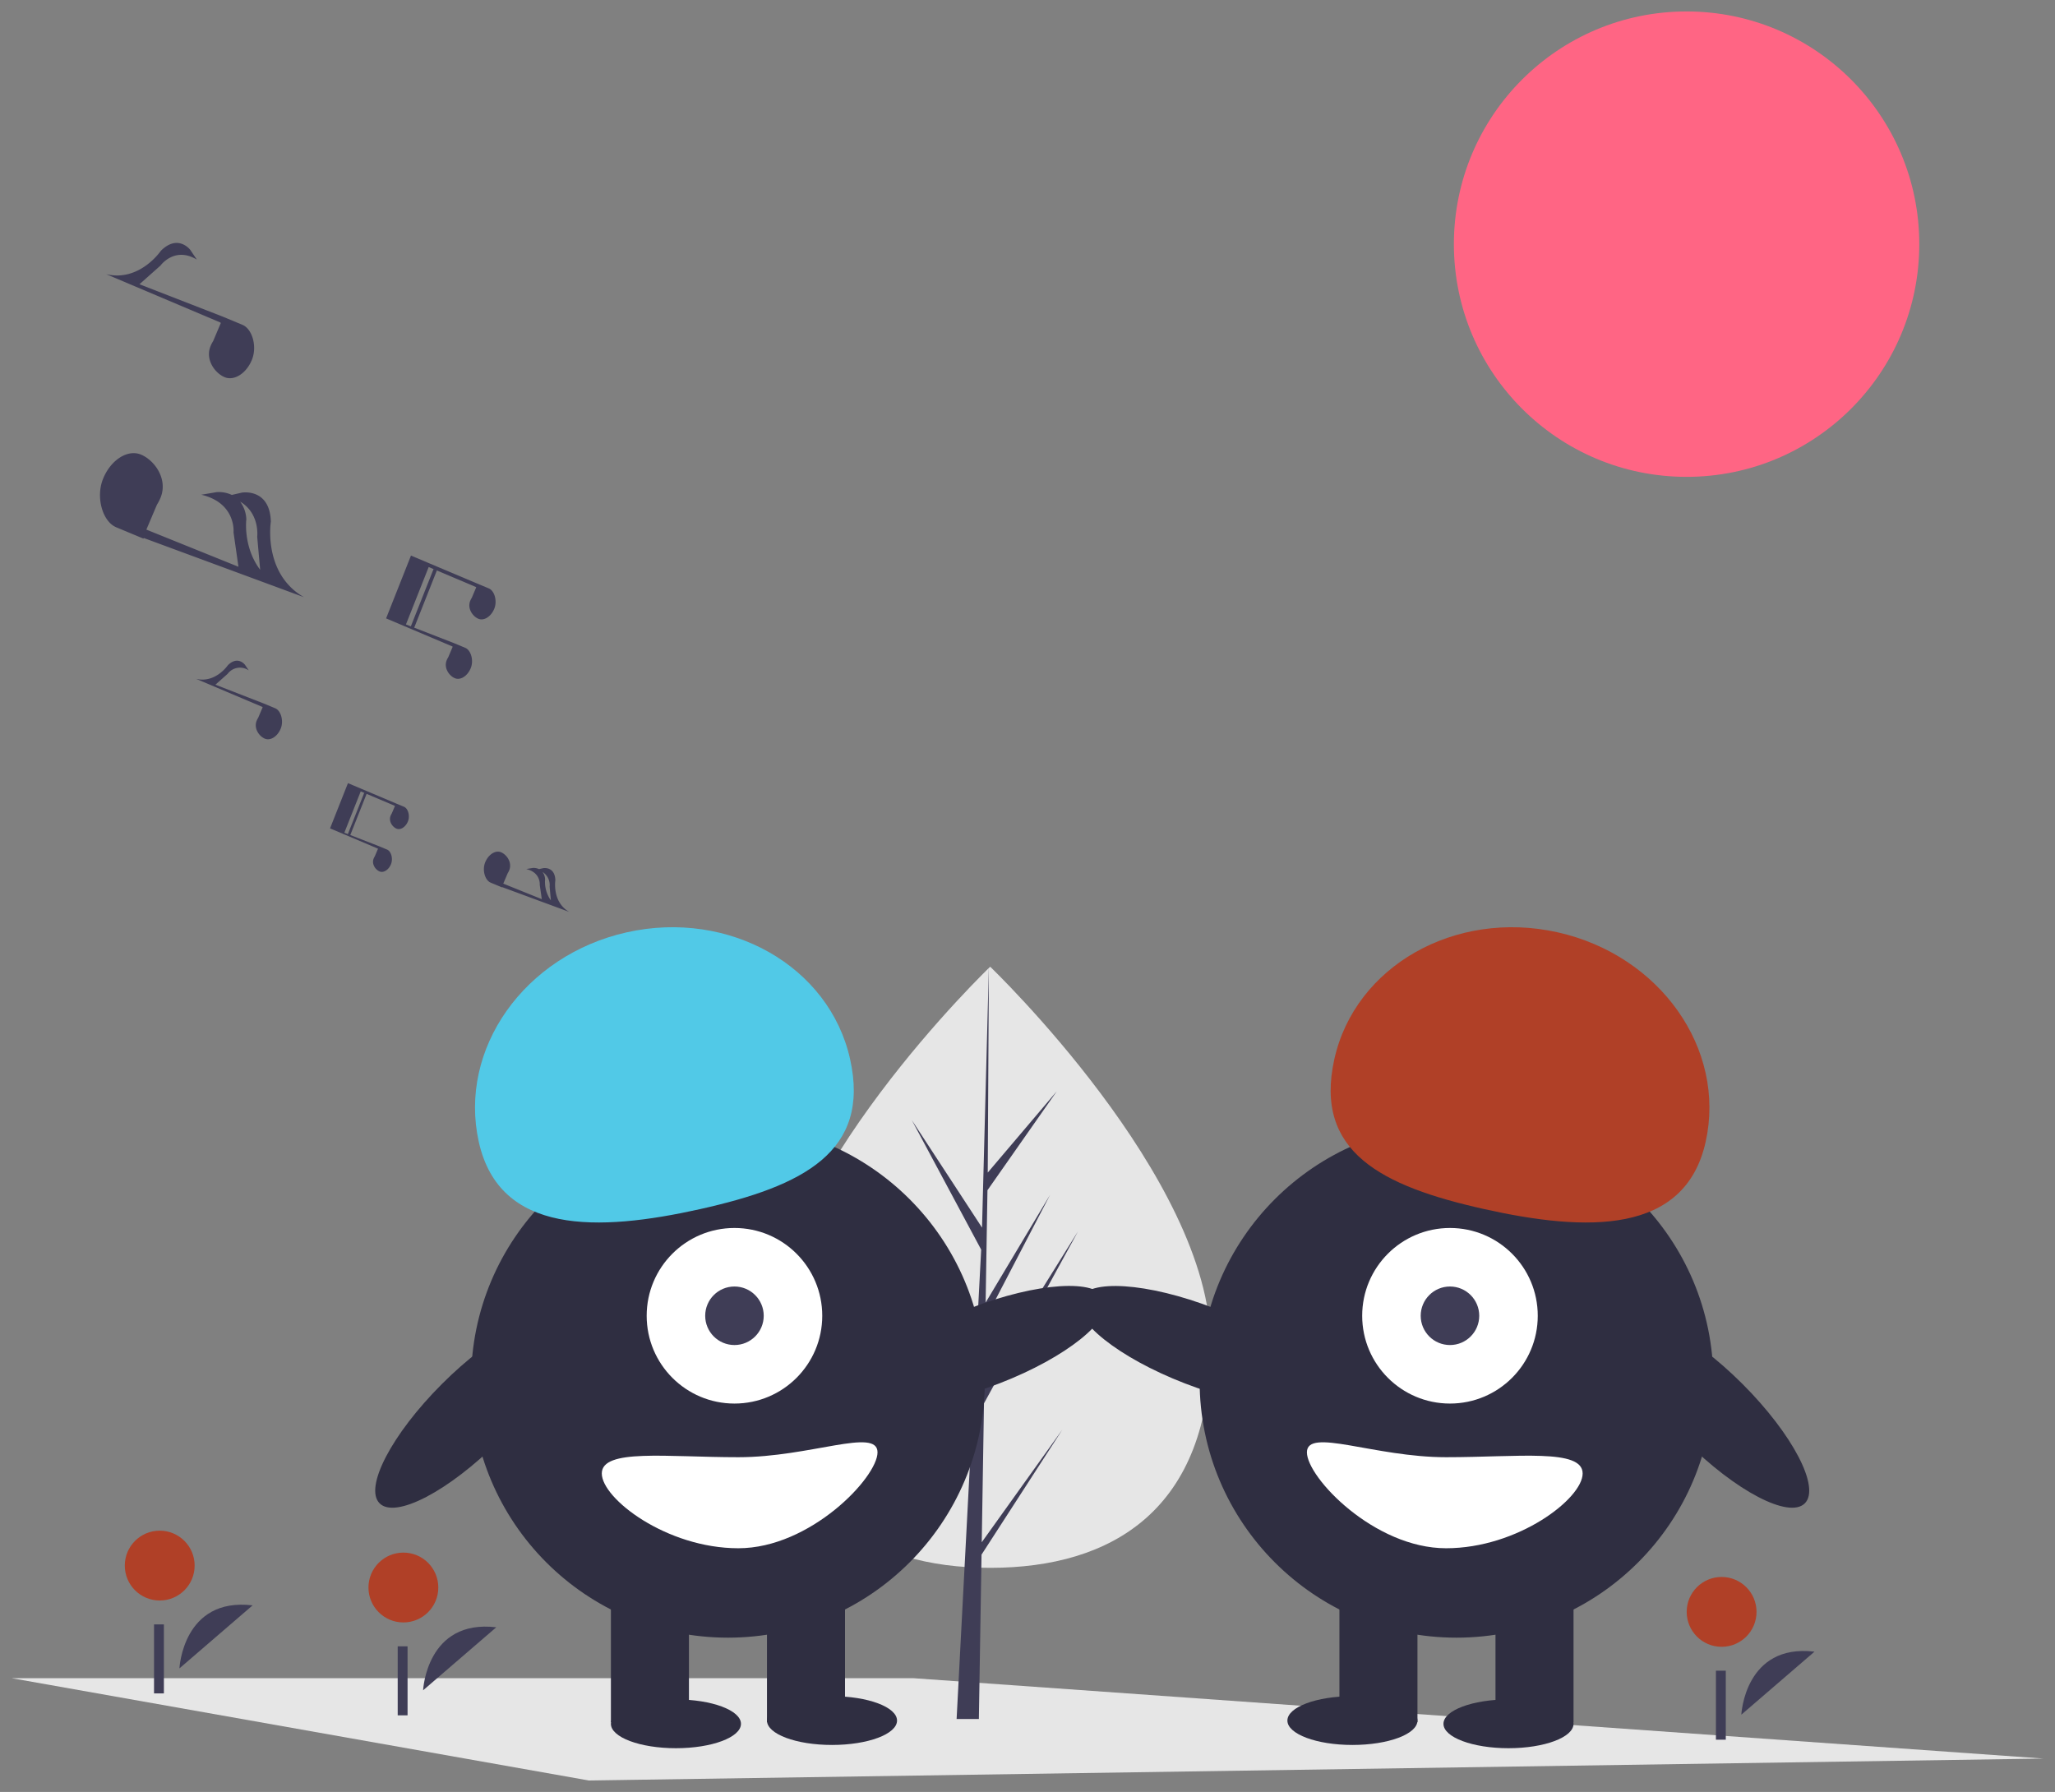 <?xml version="1.0" encoding="UTF-8" standalone="no"?>
<svg
   xmlns:dc="http://purl.org/dc/elements/1.1/"
   xmlns:cc="http://creativecommons.org/ns#"
   xmlns:rdf="http://www.w3.org/1999/02/22-rdf-syntax-ns#"
   xmlns:svg="http://www.w3.org/2000/svg"
   xmlns="http://www.w3.org/2000/svg"
   xmlns:sodipodi="http://sodipodi.sourceforge.net/DTD/sodipodi-0.dtd"
   xmlns:inkscape="http://www.inkscape.org/namespaces/inkscape"
   id="a780dc9c-2107-4fd6-8fec-765248a5097a"
   data-name="Layer 1"
   width="897.772"
   height="782.831"
   viewBox="0 0 897.772 782.831"
   version="1.1"
   sodipodi:docname="undraw_happy_music_g6wc.svg"
   inkscape:version="0.92.5 (2060ec1f9f, 2020-04-08)">
  <rect x="0" y="0" width="897.772" height="782.831" fill="#808080" stroke="none"/>
  <defs
     id="defs83" />
  <sodipodi:namedview
     pagecolor="#ffffff"
     bordercolor="#666666"
     borderopacity="1"
     objecttolerance="10"
     gridtolerance="10"
     guidetolerance="10"
     inkscape:pageopacity="0"
     inkscape:pageshadow="2"
     inkscape:window-width="1920"
     inkscape:window-height="1047"
     id="namedview81"
     showgrid="false"
     fit-margin-left="5"
     fit-margin-top="5"
     fit-margin-right="5"
     fit-margin-bottom="5"
     inkscape:zoom="0.43185966"
     inkscape:cx="78.673284"
     inkscape:cy="346.94352"
     inkscape:window-x="0"
     inkscape:window-y="33"
     inkscape:window-maximized="0"
     inkscape:current-layer="g2703" />
  <title
     id="title2">happy_music</title>
  <polygon
     points="887.772,763.25 252.263,772.831 0,728.121 393.817,728.121 "
     id="polygon4"
     style="fill:#e6e6e6"
     transform="translate(5,5)" />
  <circle
     cx="736.822"
     cy="106.66"
     r="101.66"
     id="circle6"
     style="fill:#ff6584" />
  <path
     d="m 184.84,738.435 c 0,0 1.487,-31.159 31.971,-27.537"
     id="path8"
     inkscape:connector-curvature="0"
     style="fill:#3f3d56" />
  <circle
     cx="176.227"
     cy="693.526"
     r="15.257"
     id="circle10"
     style="fill:#b04027" />
  <rect
     x="173.744"
     y="719.218"
     width="4.307"
     height="30.147"
     id="rect12"
     style="fill:#3f3d56" />
  <path
     d="m 760.738,749.08 c 0,0 1.487,-31.159 31.971,-27.537"
     id="path20"
     inkscape:connector-curvature="0"
     style="fill:#3f3d56" />
  <circle
     cx="752.124"
     cy="704.171"
     r="15.257"
     id="circle22"
     style="fill:#b04027" />
  <rect
     x="749.642"
     y="729.863"
     width="4.307"
     height="30.147"
     id="rect24"
     style="fill:#3f3d56" />
  <path
     d="m 78.39,728.854 c 0,0 1.487,-31.159 31.971,-27.537"
     id="path32"
     inkscape:connector-curvature="0"
     style="fill:#3f3d56" />
  <circle
     cx="69.776"
     cy="683.946"
     r="15.257"
     id="circle34"
     style="fill:#b04027" />
  <rect
     x="67.294"
     y="709.638"
     width="4.307"
     height="30.147"
     id="rect36"
     style="fill:#3f3d56" />
  <polygon
     points=""
     id="polygon66"
     style="fill:#3f3d56"
     transform="translate(5,5)" />
  <path
     d="m 176.547,352.473 10e-4,-0.003 -3.644,-1.518 -15.377,-6.5 -5.512,-2.33 -0.423,1.068 v 0 l -7.404,18.694 20.837,8.819 0.109,0.099 -1.404,3.311 a 5.862,5.862 0 0 0 -0.49,0.955 c -0.984,2.484 0.874,4.954 2.63,5.649 1.756,0.695 3.977,-0.754 4.961,-3.237 0.97,-2.45 0.022,-5.562 -1.689,-6.314 l 0.002,-0.003 -3.644,-1.518 -12.467,-4.846 7.123,-17.985 -1.056,-0.418 -7.126,17.992 -1.542,-0.599 7.154,-18.062 0.188,0.08 14.654,6.202 0.109,0.099 -1.404,3.311 a 5.851,5.851 0 0 0 -0.49,0.955 c -0.984,2.484 0.874,4.954 2.63,5.649 1.756,0.695 3.977,-0.754 4.961,-3.237 0.97,-2.45 0.022,-5.562 -1.689,-6.314 z"
     id="path68"
     inkscape:connector-curvature="0"
     style="fill:#3f3d56" />
  <path
     d="m 248.667,398.367 c -7.564,-4.325 -6.05,-13.815 -6.05,-13.815 -0.19,-6.165 -5.284,-5.293 -5.284,-5.293 l -1.854,0.423 a 5.629,5.629 0 0 0 -2.757,-0.51 l -2.82,0.475 c 6.421,1.509 5.894,6.881 5.894,6.881 l 0.9,6.281 -16.826,-6.788 1.932,-4.555 a 8.129,8.129 0 0 0 0.68,-1.327 c 1.366,-3.449 -1.214,-6.881 -3.653,-7.846 -2.439,-0.966 -5.524,1.047 -6.89,4.496 -1.347,3.402 -0.03,7.725 2.346,8.769 l -0.002,0.004 5.062,2.108 0.038,-0.119 z m -8.544,-11.036 0.54,6.012 a 13.867,13.867 0 0 1 -2.526,-9.207 5.823,5.823 0 0 0 -1.127,-3.225 6.831,6.831 0 0 1 3.113,6.42 z"
     id="path70"
     inkscape:connector-curvature="0"
     style="fill:#3f3d56" />
  <path
     d="m 120.319,309.456 0.002,-0.004 -5.062,-2.108 -21.154,-8.223 5.339,-4.75 a 6.744,6.744 0 0 1 9.217,-1.51 l -1.657,-2.462 c 0,0 -3.115,-4.124 -7.475,0.239 0,0 -5.395,7.953 -13.869,5.926 l 28.94,12.249 0.152,0.138 -1.95,4.598 a 8.124,8.124 0 0 0 -0.68,1.327 c -1.366,3.449 1.214,6.88 3.653,7.846 2.439,0.966 5.524,-1.047 6.89,-4.496 1.347,-3.402 0.03,-7.725 -2.346,-8.769 z"
     id="path72"
     inkscape:connector-curvature="0"
     style="fill:#3f3d56" />
  <path
     d="m 197.766,282.541 -1.95,4.598 a 8.132,8.132 0 0 0 -0.68,1.327 c -1.366,3.449 1.214,6.88 3.653,7.846 2.439,0.966 5.524,-1.047 6.89,-4.496 1.348,-3.402 0.031,-7.725 -2.346,-8.769 l 0.002,-0.004 -5.062,-2.108 -17.315,-6.731 9.893,-24.98 -1.466,-0.581 -9.897,24.989 -2.141,-0.832 9.936,-25.087 0.262,0.111 20.353,8.614 0.152,0.138 -1.95,4.598 a 8.137,8.137 0 0 0 -0.68,1.327 c -1.366,3.449 1.214,6.881 3.653,7.847 2.439,0.966 5.524,-1.047 6.89,-4.497 1.348,-3.402 0.031,-7.725 -2.346,-8.769 l 0.002,-0.004 -5.062,-2.108 -20.685,-8.744 v 0 l -8.8e-4,-3.8e-4 -0.671,-0.284 -7.655,-3.236 -10.871,27.447 28.94,12.249 z m -18.809,-38.351 z"
     id="path74"
     inkscape:connector-curvature="0"
     style="fill:#3f3d56" />
  <path
     d="m 106.054,141.972 0.004,-0.007 -8.713,-3.629 -36.416,-14.156 9.191,-8.177 c 0,0 6.114,-8.483 15.866,-2.599 l -2.852,-4.239 c 0,0 -5.362,-7.099 -12.868,0.412 0,0 -9.287,13.691 -23.874,10.201 l 49.819,21.086 0.262,0.237 -3.357,7.916 a 14.005,14.005 0 0 0 -1.171,2.285 c -2.352,5.938 2.09,11.844 6.289,13.507 4.199,1.663 9.509,-1.803 11.861,-7.74 2.32,-5.857 0.052,-13.298 -4.039,-15.095 z"
     id="path76"
     inkscape:connector-curvature="0"
     style="fill:#3f3d56" />
  <path
     d="m 132.794,260.885 c -18.085,-10.34 -14.466,-33.03 -14.466,-33.03 -0.455,-14.741 -12.634,-12.654 -12.634,-12.654 l -4.432,1.011 a 13.458,13.458 0 0 0 -6.591,-1.219 l -6.742,1.135 c 15.353,3.607 14.092,16.451 14.092,16.451 l 2.151,15.017 -40.229,-16.229 4.619,-10.891 a 19.451,19.451 0 0 0 1.627,-3.173 c 3.266,-8.247 -2.903,-16.451 -8.735,-18.76 -5.832,-2.31 -13.207,2.504 -16.474,10.751 -3.222,8.135 -0.073,18.469 5.61,20.966 l -0.005,0.01 12.102,5.04 0.09,-0.285 z m -20.429,-26.386 1.295,14.424 c -7.596,-10.083 -6.043,-22.062 -6.043,-22.062 a 13.925,13.925 0 0 0 -2.694,-7.711 c 8.725,5.221 7.443,15.35 7.443,15.35 z"
     id="path78"
     inkscape:connector-curvature="0"
     style="fill:#3f3d56" />
  <g
     id="g1743"
     transform="matrix(3.78,0,0,3.78,3018.127,516.287)">
    <g
       transform="translate(0.966,-83.842)"
       id="layer1"
       inkscape:label="Calque 1">
      <g
         transform="matrix(0.32,0,0,0.32,-81.218,179.948)"
         id="g1018">
        <g
           transform="matrix(0.827,0,0,0.827,398.101,902.433)"
           id="g2703">
          <path
             style="fill:#e6e6e6;stroke-width:1.734"
             inkscape:connector-curvature="0"
             d="m -2666.544,-1383.591 c 0,72.492 -43.095,97.804 -96.256,97.804 -53.161,0 -96.256,-25.312 -96.256,-97.804 0,-72.492 96.256,-164.714 96.256,-164.714 0,0 96.256,92.222 96.256,164.714 z"
             id="path2662" />
          <polygon
             transform="matrix(1.734,0,0,1.734,-4206.526,-1929.63)"
             style="fill:#3f3d56"
             points="831.131,324.393 831.387,308.663 847.691,277.35 831.454,304.5 831.914,276.209 849.373,251.28 831.986,271.76 832.273,219.884 830.469,288.559 830.617,285.726 812.866,258.555 830.332,291.164 828.678,322.761 828.629,321.922 808.166,293.329 828.567,324.885 828.36,328.836 828.323,328.896 828.34,329.22 824.144,409.383 829.751,409.383 830.423,367.977 850.775,336.499 830.474,364.865 831.042,329.881 854.699,286.601 "
             id="polygon2664" />
          <ellipse
             style="fill:#2f2e41;stroke-width:1.734"
             cx="-2078.728"
             cy="-2288.243"
             rx="56.088"
             ry="17.608"
             transform="rotate(-21.176)"
             id="ellipse2618" />
          <circle
             style="fill:#2f2e41;stroke-width:1.734"
             cx="-2877.315"
             cy="-1367.468"
             r="112.176"
             id="circle2620" />
          <rect
             style="fill:#2f2e41;stroke-width:1.734"
             x="-2928.434"
             y="-1279.432"
             width="34.079"
             height="61.058"
             id="rect2622" />
          <rect
             style="fill:#2f2e41;stroke-width:1.734"
             x="-2860.276"
             y="-1279.432"
             width="34.079"
             height="61.058"
             id="rect2624" />
          <ellipse
             style="fill:#2f2e41;stroke-width:1.734"
             cx="-2900.035"
             cy="-1217.664"
             rx="28.399"
             ry="10.65"
             id="ellipse2626" />
          <ellipse
             style="fill:#2f2e41;stroke-width:1.734"
             cx="-2831.877"
             cy="-1219.084"
             rx="28.399"
             ry="10.65"
             id="ellipse2628" />
          <circle
             style="fill:#ffffff;stroke-width:1.734"
             cx="-2874.476"
             cy="-1395.867"
             r="38.338"
             id="circle2630" />
          <circle
             style="fill:#3f3d56;stroke-width:1.734"
             cx="-2874.476"
             cy="-1395.867"
             r="12.78"
             id="circle2632" />
          <path
             style="fill:#51c9e7;fill-opacity:1;stroke-width:1.734"
             inkscape:connector-curvature="0"
             d="m -2986.13,-1471.788 c -9.058,-40.564 19.896,-81.553 64.67,-91.55 44.774,-9.998 88.413,14.782 97.471,55.346 9.058,40.564 -20.616,55.525 -65.39,65.523 -44.774,9.998 -87.693,11.246 -96.751,-29.318 z"
             id="path2634" />
          <ellipse
             style="fill:#2f2e41;stroke-width:1.734"
             cx="-1156.948"
             cy="-3071.253"
             rx="56.088"
             ry="17.608"
             transform="rotate(-45)"
             id="ellipse2636" />
          <path
             style="fill:#ffffff;stroke-width:1.734"
             inkscape:connector-curvature="0"
             d="m -2932.416,-1327 c 0,10.979 28.269,32.659 59.638,32.659 31.369,0 60.78,-30.909 60.78,-41.888 0,-10.979 -29.412,2.13 -60.78,2.13 -31.369,0 -59.638,-3.879 -59.638,7.1 z"
             id="path2638" />
          <ellipse
             style="fill:#2f2e41;stroke-width:1.734"
             cx="324.378"
             cy="-2990.637"
             rx="17.608"
             ry="56.088"
             transform="rotate(-68.824)"
             id="ellipse2640" />
          <circle
             style="fill:#2f2e41;stroke-width:1.734"
             cx="-2559.156"
             cy="-1367.468"
             r="112.176"
             id="circle2642" />
          <rect
             style="fill:#2f2e41;stroke-width:1.734"
             x="2508.038"
             y="1218.374"
             width="34.079"
             height="61.058"
             transform="scale(-1)"
             id="rect2644" />
          <rect
             style="fill:#2f2e41;stroke-width:1.734"
             x="2576.195"
             y="1218.374"
             width="34.079"
             height="61.058"
             transform="scale(-1)"
             id="rect2646" />
          <ellipse
             style="fill:#2f2e41;stroke-width:1.734"
             cx="-2536.437"
             cy="-1217.664"
             rx="28.399"
             ry="10.65"
             id="ellipse2648" />
          <ellipse
             style="fill:#2f2e41;stroke-width:1.734"
             cx="-2604.595"
             cy="-1219.084"
             rx="28.399"
             ry="10.65"
             id="ellipse2650" />
          <circle
             style="fill:#ffffff;stroke-width:1.734"
             cx="-2561.996"
             cy="-1395.867"
             r="38.338"
             id="circle2652" />
          <circle
             style="fill:#3f3d56;stroke-width:1.734"
             cx="-2561.996"
             cy="-1395.867"
             r="12.78"
             id="circle2654" />
          <path
             style="fill:#b04027;stroke-width:1.734"
             inkscape:connector-curvature="0"
             d="m -2450.342,-1471.788 c 9.058,-40.564 -19.896,-81.553 -64.67,-91.55 -44.774,-9.998 -88.413,14.782 -97.471,55.346 -9.058,40.564 20.616,55.525 65.389,65.523 44.774,9.998 87.693,11.246 96.751,-29.318 z"
             id="path2656" />
          <ellipse
             style="fill:#2f2e41;stroke-width:1.734"
             cx="-772.913"
             cy="-2687.218"
             rx="17.608"
             ry="56.088"
             transform="rotate(-45)"
             id="ellipse2658" />
          <path
             style="fill:#ffffff;stroke-width:1.734"
             inkscape:connector-curvature="0"
             d="m -2504.056,-1327 c 0,10.979 -28.269,32.659 -59.638,32.659 -31.369,0 -60.78,-30.909 -60.78,-41.888 0,-10.979 29.412,2.13 60.78,2.13 31.369,0 59.638,-3.879 59.638,7.1 z"
             id="path2660" />
        </g>
      </g>
    </g>
  </g>
</svg>
